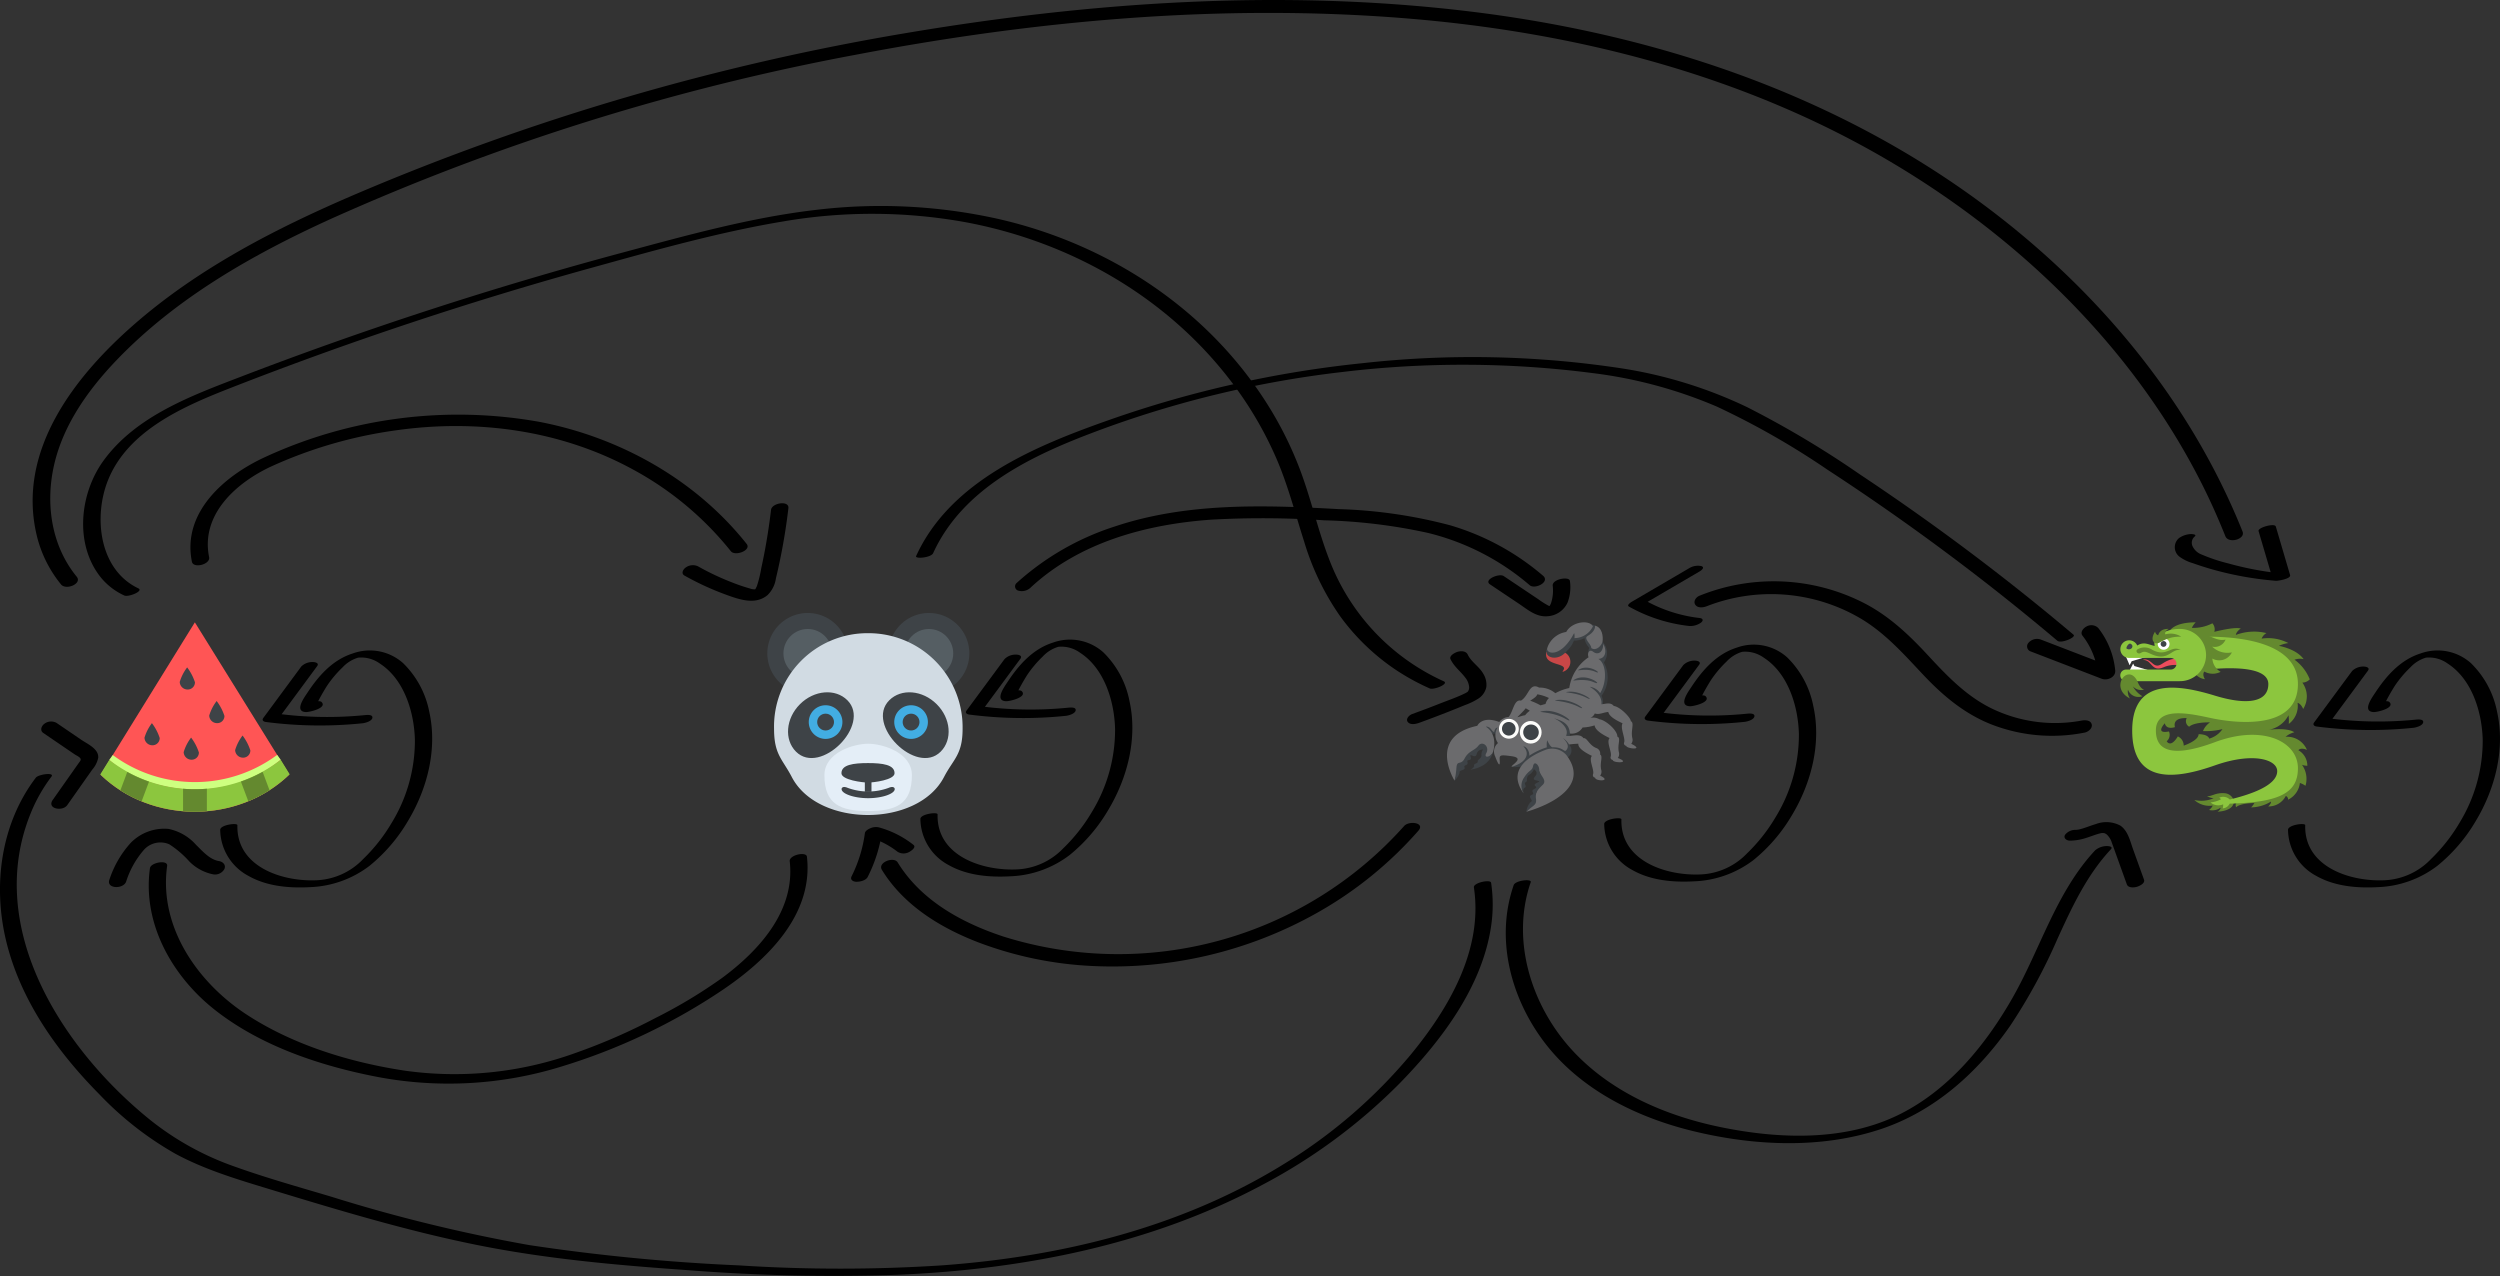 <svg id="Calque_1" data-name="Calque 1" xmlns="http://www.w3.org/2000/svg" viewBox="0 0 420.967 214.863"><rect x="0" y="0" width="420.967" height="214.863" fill="#333333" stroke="none"/><defs><style>.cls-1{fill:#ed4c5c;}.cls-2{fill:#fff;}.cls-3{fill:#64892f;}.cls-4{fill:#8cc63e;}.cls-11,.cls-5{fill:#3e4347;}.cls-6{fill:#6b6b6d;}.cls-7{fill:#fcfcfa;}.cls-8{fill:#c94747;}.cls-9{fill:#f55;}.cls-10{fill:#ceff80;}.cls-11{fill-rule:evenodd;}.cls-12{fill:#555e63;}.cls-13{fill:#d1dbe3;}.cls-14{fill:#e4eef7;}.cls-15{fill:#42ade2;}</style></defs><path class="cls-1" d="M445.493,274.518c-.957.409-1.493,1.288-2.462.438-.962-.843-1.305-.716-1.712-.593a1.471,1.471,0,0,1,1.242.539c.623.611.919,1.225,2.263.716a4.817,4.817,0,0,1,2.434-.39C447.733,275.357,447.735,273.463,445.493,274.518Z" transform="translate(-80.556 -163.237)"/><polygon class="cls-2" points="358.6 112.023 358.95 111.336 361.323 110.628 358.006 110.628 358.6 112.023"/><polygon class="cls-2" points="361.916 112.9 359.407 112.152 359.194 111.735 358.6 112.9 361.916 112.9"/><path class="cls-3" d="M455.192,296.808c-1.622-.136-2.19.587-3.01.478a2.659,2.659,0,0,0,1.117.367,5.278,5.278,0,0,1-3.243.294,3.789,3.789,0,0,0,3.095.939,1.88,1.88,0,0,1-.625.737,2.367,2.367,0,0,0,1.928-.375s.123.25-.487.672C457.883,299.665,456.912,296.952,455.192,296.808Z" transform="translate(-80.556 -163.237)"/><path class="cls-3" d="M452.564,287.612c-.262-.784-1.793-.748-1.793-.748.003,1.104-2.508,1.927-2.508,1.927a1.692,1.692,0,0,0-.988-1.553c-1.254,2.051-1.871.815-1.871.815a1.422,1.422,0,0,0,.377-1.646c-2.458.474-.698-1.379-.698-1.379.257,1.171,1.702.648,1.702.648-.432-1.736,1.985-1.512,1.985-1.512a1.055,1.055,0,0,0,.407,1.437c.964-.822,3.516-.724,3.516-.724a3.178,3.178,0,0,0-1.183,1.464,11.395,11.395,0,0,0,3.283-.332A4.079,4.079,0,0,1,452.564,287.612Zm16.924-9.979a7.522,7.522,0,0,0-2.559-3.306,2.68,2.68,0,0,1,1.528-.1c-1.262-1.761-4.162-2.233-4.162-2.233a4.961,4.961,0,0,1,1.593-.469,7.362,7.362,0,0,0-4.502-.753,1.827,1.827,0,0,1,.815-.93,8.802,8.802,0,0,0-5.16.309c.066-.575.831-1.084.831-1.084-1.146-.311-4.454.565-4.454.565a1.496,1.496,0,0,0-.327-1.439,6.955,6.955,0,0,1-3.457.769,3.286,3.286,0,0,1,.652-.931c-5.513,0-4.831,3.059-4.83,3.06,0,0,17.643-1.27,17.643,7.297,0,8.969-20.108-1.624-20.108,8.101,0,10.672,21.459-1.709,21.459,6.419,0,4.542-6.785,5.259-6.785,5.259-.98.291-.573.988-.573.988.747-.696,3.07-.697,3.07-.697a3.234,3.234,0,0,1-.544.733,6.702,6.702,0,0,0,3.334-.974c.086.34-.454.813-.454.813a3.255,3.255,0,0,0,2.957-1.761.596.596,0,0,1,.382.623,3.569,3.569,0,0,0,1.99-2.814,3.531,3.531,0,0,1,.941.476,4.08,4.08,0,0,0-.609-3.565c.155.159.924.198.924.198a3.019,3.019,0,0,0-1.512-2.625c.465-.536,1.445-.05,1.445-.05a3.614,3.614,0,0,0-3.604-2.209,3.869,3.869,0,0,1,1.478-.764c-1.246-.836-4.293-.415-4.293-.415a4.677,4.677,0,0,0,3.309-2.443,6.044,6.044,0,0,1,.046,1.454,3.783,3.783,0,0,0,1.487-3.554c.631.19.939,1.045.939,1.045a3.969,3.969,0,0,0-.135-4.445A1.811,1.811,0,0,0,469.488,277.633Z" transform="translate(-80.556 -163.237)"/><path class="cls-4" d="M453.543,288.2c-8.035,2.992-9.965.916-9.965-1.956,0-4.559,7.009-2.514,9.965-1.954,4.164.787,13.952,1.71,13.952-5.863,0-9.773-18.935-7.818-18.935-7.818v5.864c3.675-.672,13.952-1.835,13.952,1.955,0,2.972-3.363,3.665-8.969,1.954-5.606-1.71-13.951-3.423-13.951,5.863,0,9.288,7.536,8.124,13.951,5.863,6.415-2.259,10.464-.978,10.464.978,0,2.531-4.889,4.029-7.984,4.777a1.588,1.588,0,0,0-1.779-.303,1.124,1.124,0,0,1,.297.259,4.611,4.611,0,0,1-1.764.534,2.031,2.031,0,0,0,2.122.326,1.377,1.377,0,0,1-.087.679,1.402,1.402,0,0,0,1.187-.797c8.612-.218,11.497-1.908,11.497-5.964C467.494,288.077,461.577,285.206,453.543,288.2Z" transform="translate(-80.556 -163.237)"/><path class="cls-3" d="M449.401,269.588c2.901,0,4.127,1.786,5.913,1.34a1.967,1.967,0,0,1-2.259,1.196,3.692,3.692,0,0,0,3.321.964,2.367,2.367,0,0,1-3.288,1.041,2.783,2.783,0,0,0,1.395,2.237,2.939,2.939,0,0,1-2.746-.044s-.43.429.1,1.284a2.604,2.604,0,0,1-1.75-1.03Z" transform="translate(-80.556 -163.237)"/><path class="cls-4" d="M447.563,269.143c-2.682,0-4.235,1.447-4.235,2.443a1.21,1.21,0,0,0,.063.365c-.064.162-1.12-.366-1.807-.366a1.994,1.994,0,0,0-1.142.356,1.486,1.486,0,1,0-1.349,2.087h6.975a.977.977,0,1,1,0,1.954h-7.474a.978.978,0,1,0,0,1.955h8.968a4.398,4.398,0,1,0,0-8.795Z" transform="translate(-80.556 -163.237)"/><ellipse class="cls-2" cx="364.325" cy="108.432" rx="0.997" ry="0.977"/><path class="cls-5" d="M444.881,271.181a.489.489,0,1,1-.499.488A.494.494,0,0,1,444.881,271.181Z" transform="translate(-80.556 -163.237)"/><path class="cls-3" d="M443.507,271.52c.739.343,1.487-1.154,4.343-1.071a3.303,3.303,0,0,0-2.691-.391s-.199-.515.589-.915c0,0-1.453-.173-1.785,1.073a.768.768,0,0,1-.515-.629C443.449,269.588,442.436,271.022,443.507,271.52Z" transform="translate(-80.556 -163.237)"/><path class="cls-3" d="M440.442,272.606a2.326,2.326,0,0,1,2.51.04c2.482,1.348,3.172-.877,4.8.053-1.495-.291-1.96,1.694-4.401.897-.998-.326-1.543-.897-2.271-.432C440.526,273.517,440.088,272.901,440.442,272.606Z" transform="translate(-80.556 -163.237)"/><path class="cls-5" d="M438.694,272.495c-.288-.139.311-1.016.598-.876C440.038,271.983,439.437,272.861,438.694,272.495Z" transform="translate(-80.556 -163.237)"/><path class="cls-3" d="M440.539,278.133c.48,1.149,1.067,1.231,1.067,1.231a1.879,1.879,0,0,1-1.906-.564,4.276,4.276,0,0,0,1.616,1.675,1.89,1.89,0,0,1-2.445-1.117,2.134,2.134,0,0,0,.335,1.489C435.55,278.959,439.07,274.621,440.539,278.133Z" transform="translate(-80.556 -163.237)"/><path class="cls-5" d="M350.437,281.958a2.473,2.473,0,0,0-.209-1.562,5.161,5.161,0,0,0,.391-5.605,2.669,2.669,0,0,0-.231-3.49s-.084-2.698-1.865-2.9l-4.109,2.433a3.44,3.44,0,0,0,2.941-.141,3.049,3.049,0,0,0,.821,1.64,1.936,1.936,0,0,0,.055,1.716s-1.606,1.511-1.986,1.989a6.414,6.414,0,0,0-1.248,3.129l-9.318,5.969-5.376.105,1.485,1.556s.416-.043.592-.034l4.937,3.771-2.153,1.81c.864.465,9.397-1.597,9.397-1.597a1.405,1.405,0,0,0,.208-2.145l.143-1.852Z" transform="translate(-80.556 -163.237)"/><path class="cls-6" d="M347.91,270.31c-.821.47.603,1.317.595,2.053.881.604,1.786-.529,1.883-1.061.155-.852-.031-2.443-1.257-2.708C349.202,268.894,349.024,269.671,347.91,270.31Z" transform="translate(-80.556 -163.237)"/><path class="cls-6" d="M340.611,289.575c-2.654,1.05-6.321,3.312-3.514,7.228l-.015-.024c.011.016.019.032.032.049a2.611,2.611,0,0,1,.676-3.078c.67-.731,1.294-1.362,1.294-1.362a2.195,2.195,0,0,1,.863,2.234,20.655,20.655,0,0,1-2.356,5.297s11.698-3.024,6.708-9.555A3.197,3.197,0,0,0,340.611,289.575Z" transform="translate(-80.556 -163.237)"/><path class="cls-6" d="M347.689,280.721c-1.742-.895-3.919-.859-3.314-.965C346.749,279.335,349.43,281.617,347.689,280.721Zm-1.353,1.526c-2.003-1.03-4.507-.988-3.812-1.111C345.255,280.654,348.339,283.277,346.336,282.248Zm-2.189,2.028c-2.125-1.207-4.831-1.061-4.076-1.239C343.039,282.333,346.273,285.483,344.147,284.276Zm-6.772-.606c-.479.066-.912.252-1.326.348.384-.414,1.083-1.059,1.413-1.516.229.122.491.285.698.418A3.38,3.38,0,0,0,337.375,283.669Zm4.008-2.894a2.061,2.061,0,0,0-.58.999c-.215.055-.637.175-.834.238a11.499,11.499,0,0,0-1.752-.788c.871-.534,1.105-.789,1.2-1.074A7.093,7.093,0,0,1,341.383,280.775Zm4.197-3.045c2.174-1.418,5.192,1.177,3.351.384S345.027,278.091,345.581,277.73Zm.784-1.708c1.813-1.182,4.328.981,2.793.32C347.624,275.682,345.904,276.323,346.365,276.023Zm8.872,12.464a1.076,1.076,0,0,0,.182-.967c-.3-1.295.41-2.56-.267-2.853.104-.436-1.733-2.424-2.856-2.552-.554-.732-1.542-.291-2.082-.29.186-1.795-1.948-2.917-1.981-2.94a2.439,2.439,0,0,1,1.765,1.068c1.273-2.045.975-5.091-.305-5.764,1.317-.07,1.442-1.534.816-2.514.033,1.355-.854,1.951-1.672,1.317-.729-.564-1.037.339-.783.919a7.609,7.609,0,0,0-3.253,5.182,8.352,8.352,0,0,0-2.342.873,4.082,4.082,0,0,0-2.743-.947c-1.633-.926-1.7,1.388-3.053,2.197-1.174-.272-1.312,1.909-2.087,2.764a2.072,2.072,0,0,0-1.563.831c-2.949-1.107-3.701.645-3.701.645-8.476,1.796-3.827,9.232-3.827,9.232a11.33,11.33,0,0,1,2.408-4.187,3.762,3.762,0,0,1,2.8-1.329c-1.28,3.239.987,1.655,1.269.681.491-1.702.168-3.382-1.213-4.254.862-.098,1.035.949,1.422.878.109-.76.577-.727.577-.727a2.285,2.285,0,0,0,.05,2.611,1.841,1.841,0,0,0-.466,2.265c.592,1.625.832,1.631.761.697-.076-.964.001-1.029,2.034-.743,2.032.285.313,1.258-.02,1.669-.041.052-.012.082.06.096,2.848-.889,2.873-2.503,1.884-3.443.816.111,1.095,1.282,1.014,1.585a11.519,11.519,0,0,1,2.961-1.41,3.196,3.196,0,0,1,.064-1.188c.136.308.554,1.194.911,1.185,1.812-.045,1.942.914,2.29.495.59-.712.085-1.385-.551-2.069a3.634,3.634,0,0,1,1.032,1.103,11.645,11.645,0,0,1,1.563-.127c-.12.785,1.365,1.603,2.274,2.04-.574.685.433,2.312.205,3.082a.415.415,0,0,0,.344.587c-.018.633,2.932.667.842-.337a1.075,1.075,0,0,0,.183-.967c-.286-1.239.35-2.285-.188-2.591a.969.969,0,0,0-.682-1.105c-1.228-.524-1.516-1.773-2.128-1.644-.617-.966-2.283-.161-2.924-.42.497-1.057-.568-2.277-2.066-2.945,1.731.505,2.596,1.046,2.72,2.576a2.111,2.111,0,0,0,2.126-1.012,7.56,7.56,0,0,0,2.03-.361c.083.892,1.619,1.706,2.526,2.14-.606.675.42,2.322.19,3.099a.417.417,0,0,0,.344.589c-.074.523,3.255.606.842-.338a1.078,1.078,0,0,0,.182-.968c-.3-1.296.415-2.383-.265-2.63.077-.975-1.895-2.768-3.018-2.921a2.036,2.036,0,0,0-1.548-.21,1.529,1.529,0,0,0,.781-.77c.676.277,1.458-.187,2.271-.25.129.803,1.5,1.496,2.403,1.911-.448.789.491,2.463.27,3.207a.417.417,0,0,0,.345.588C354.377,289.308,357.598,289.644,355.236,288.486Z" transform="translate(-80.556 -163.237)"/><path class="cls-7" d="M334.577,284.291a1.665,1.665,0,1,1-1.604,1.664A1.635,1.635,0,0,1,334.577,284.291Z" transform="translate(-80.556 -163.237)"/><path class="cls-5" d="M334.577,284.811a1.145,1.145,0,1,1-1.103,1.144A1.124,1.124,0,0,1,334.577,284.811Z" transform="translate(-80.556 -163.237)"/><ellipse class="cls-7" cx="257.752" cy="123.309" rx="1.833" ry="1.902"/><path class="cls-5" d="M338.308,285.238a1.309,1.309,0,1,1-1.26,1.308A1.285,1.285,0,0,1,338.308,285.238Z" transform="translate(-80.556 -163.237)"/><path class="cls-8" d="M344.115,273.154l-3.161-.133c-.545,2.23,2.959,1.832,2.959,2.77,0,.341-.502.67-.069.526A1.756,1.756,0,0,0,344.115,273.154Z" transform="translate(-80.556 -163.237)"/><path class="cls-6" d="M344.29,269.65l.003.002c-2.663.409-3.786,3.191-3.057,3.9.551.536,1.371.436,2.618-.526a5.821,5.821,0,0,0,1.752-2.336,3.502,3.502,0,0,0,3.178-1.984C348.181,267.535,345.223,267.908,344.29,269.65Z" transform="translate(-80.556 -163.237)"/><path class="cls-5" d="M341.059,272.534c-.593,1.341,1.47,2.069,2.905.761,1.065-.972,2.004-2.176,1.665-3.467C343.556,273.798,341.172,273.476,341.059,272.534Z" transform="translate(-80.556 -163.237)"/><path class="cls-5" d="M338.036,298.62a2.789,2.789,0,0,0-.446,1.3c1.125-1.128,1.76-1.053,1.607-2.174-.153-1.121.35-1.582,1.154-2.373.805-.79-.607-1.647-.608-2.504-.001-.856-.853-1.581-1.028-.663-.173.915-.614.533-1.539,1.982a2.396,2.396,0,0,0-.104,2.579c.016.022.025.04.041.062,0,0-.265-.712.193-.953.456-.244-.272-.721.166-.93.435-.203-.089-.769.583-1.25a1.874,1.874,0,0,0,.786-.938s.837.478.236,1.168c-.601.697.033.659.569.824.536.16-1.123.374-.55.862.575.477-.782.402-.442,1.015.337.621-.77.297-.373,1.016C338.678,298.362,338.464,297.951,338.036,298.62Z" transform="translate(-80.556 -163.237)"/><path class="cls-5" d="M326.231,293.639c.266-.622-.173-.441.609-.748.783-.306-.107-.56.564-.821.672-.257-.172-.786.536-.86.705-.076-.093-.919.345-.798.436.117.774.413.959-.296.184-.712,1.043-.677,1.043-.677a1.514,1.514,0,0,0-.273.958c.021.599-.719.746-.623,1.063.094.327-.701.333-.62.68.08.36-.625.715-.625.715,2.605-.467,3.489-1.775,3.817-3.002-.469.972-1.624,1.084-1.134.195.607-1.104-.653-2.137-1.327-1.253-.675.885-1.65.866-2.311,2.136s-1.279.198-1.39,1.574a14.691,14.691,0,0,1-.314,2.183A3.435,3.435,0,0,0,326.231,293.639Z" transform="translate(-80.556 -163.237)"/><path class="cls-9" d="M97.493,293.693c8.6,8.306,23.152,8.306,31.787-.033L113.368,268.03Z" transform="translate(-80.556 -163.237)"/><path class="cls-10" d="M99.545,290.377l-.598.824c6.298,5.527,19.607,7.708,28.874-.039l-.595-.811A23.261,23.261,0,0,1,99.545,290.377Z" transform="translate(-80.556 -163.237)"/><path class="cls-4" d="M98.957,291.192,97.441,293.646c8.61,8.37,23.244,8.37,31.89-.034l-1.511-2.449A23.493,23.493,0,0,1,98.957,291.192Z" transform="translate(-80.556 -163.237)"/><path class="cls-11" d="M104.886,287.453a7.711,7.711,0,0,1,1.25-2.448,8.41,8.41,0,0,1,1.313,2.509,1.209,1.209,0,0,1-1.265,1.216A1.322,1.322,0,0,1,104.886,287.453Z" transform="translate(-80.556 -163.237)"/><path class="cls-11" d="M111.484,289.885a7.711,7.711,0,0,1,1.25-2.448,8.41,8.41,0,0,1,1.313,2.509,1.209,1.209,0,0,1-1.266,1.216A1.321,1.321,0,0,1,111.484,289.885Z" transform="translate(-80.556 -163.237)"/><path class="cls-11" d="M115.785,283.728a7.709,7.709,0,0,1,1.251-2.448,8.41,8.41,0,0,1,1.313,2.509,1.209,1.209,0,0,1-1.265,1.216A1.322,1.322,0,0,1,115.785,283.728Z" transform="translate(-80.556 -163.237)"/><path class="cls-11" d="M120.15,289.54a7.711,7.711,0,0,1,1.25-2.448,8.405,8.405,0,0,1,1.313,2.508,1.21,1.21,0,0,1-1.265,1.217A1.321,1.321,0,0,1,120.15,289.54Z" transform="translate(-80.556 -163.237)"/><path class="cls-11" d="M110.82,278.064a7.711,7.711,0,0,1,1.25-2.448,8.41,8.41,0,0,1,1.313,2.509,1.21,1.21,0,0,1-1.266,1.216A1.321,1.321,0,0,1,110.82,278.064Z" transform="translate(-80.556 -163.237)"/><path class="cls-3" d="M111.38,296.052v3.785a24.182,24.182,0,0,0,4.011-.005v-3.785A24.067,24.067,0,0,1,111.38,296.052Z" transform="translate(-80.556 -163.237)"/><path class="cls-3" d="M101.986,293.226l-1.16,3.1a22.258,22.258,0,0,0,3.576,1.849l1.243-3.319A22.5,22.5,0,0,1,101.986,293.226Z" transform="translate(-80.556 -163.237)"/><path class="cls-3" d="M124.779,293.207a22.62,22.62,0,0,1-3.657,1.634l1.241,3.313a22.381,22.381,0,0,0,3.575-1.854Z" transform="translate(-80.556 -163.237)"/><path class="cls-5" d="M243.78,273.259a6.803,6.803,0,1,1-6.803-6.803A6.805,6.805,0,0,1,243.78,273.259Z" transform="translate(-80.556 -163.237)"/><ellipse class="cls-12" cx="156.421" cy="110.023" rx="4.09" ry="4.108"/><path class="cls-5" d="M223.37,273.259a6.803,6.803,0,1,1-6.803-6.803A6.805,6.805,0,0,1,223.37,273.259Z" transform="translate(-80.556 -163.237)"/><ellipse class="cls-12" cx="136.012" cy="110.022" rx="4.09" ry="4.108"/><path class="cls-13" d="M226.7,269.858a15.727,15.727,0,0,0-15.803,16.111c0,4.359,1.418,5.084,2.981,8.099,4.423,8.539,21.22,8.54,25.643,0,1.562-3.015,3.123-3.741,3.123-8.096A15.84,15.84,0,0,0,226.7,269.858Z" transform="translate(-80.556 -163.237)"/><path class="cls-14" d="M219.378,293.779c0-3.847,4.963-5.306,7.364-5.306,2.4,0,7.364,1.459,7.364,5.306,0,4.897-2.697,6.025-7.364,6.025C222.076,299.803,219.378,298.675,219.378,293.779Z" transform="translate(-80.556 -163.237)"/><rect class="cls-5" x="145.627" y="130.494" width="1.118" height="2.845"/><path class="cls-5" d="M226.743,297.641c-2.341,0-4.474-.733-4.474-1.538a.303.303,0,0,1,.099-.227.509.509,0,0,1,.35-.124,1.793,1.793,0,0,1,.59.156,9.994,9.994,0,0,0,6.87,0,1.79,1.79,0,0,1,.59-.156c.223,0,.447.121.447.353C231.213,296.908,229.082,297.641,226.743,297.641Z" transform="translate(-80.556 -163.237)"/><path class="cls-5" d="M222.243,293.436c0-1.429,2.004-1.706,4.473-1.706,2.469,0,4.471.276,4.471,1.706,0,1.141-3.559,1.575-4.471,1.575C225.802,295.011,222.243,294.576,222.243,293.436Z" transform="translate(-80.556 -163.237)"/><path class="cls-5" d="M230.297,281.154c2.023-2.023,5.6-1.725,7.991.666,2.39,2.388,2.687,5.966.664,7.987C234.855,293.906,226.2,285.25,230.297,281.154Z" transform="translate(-80.556 -163.237)"/><circle class="cls-15" cx="153.413" cy="121.588" r="2.835"/><circle class="cls-5" cx="153.413" cy="121.588" r="1.417"/><path class="cls-5" d="M215.256,281.818c2.39-2.39,5.968-2.688,7.989-.665,4.098,4.098-4.556,12.753-8.653,8.655C212.568,287.784,212.867,284.209,215.256,281.818Z" transform="translate(-80.556 -163.237)"/><circle class="cls-15" cx="139.018" cy="121.588" r="2.835"/><circle class="cls-5" cx="139.018" cy="121.588" r="1.417"/><path d="M465.829,302.965a8.92,8.92,0,0,0,4.747,7.757c3.109,1.769,6.883,2.092,10.389,1.898a17.523,17.523,0,0,0,10.003-3.586,27.863,27.863,0,0,0,6.47-7.545c3.268-5.424,4.997-12.137,3.591-18.415a15.602,15.602,0,0,0-4.408-8.179,8.421,8.421,0,0,0-8.463-1.629c-3.381,1.07-5.733,3.723-7.632,6.599-.537.813-2.293,3.191-.266,3.275.579.024,3.623-.678,2.642-1.685-.515-.529-3.176.529-2.73.987l.526-.224,1.441-.262c-.295-.018,1.497-2.981,1.664-3.222a18.757,18.757,0,0,1,2.628-3.121,5.861,5.861,0,0,1,2.623-1.636,5.363,5.363,0,0,1,3.677,1.007c4.101,2.659,5.774,8.216,5.881,12.861a26.54,26.54,0,0,1-3.935,13.99,28.731,28.731,0,0,1-4.77,6.051,11.514,11.514,0,0,1-7.688,3.567c-5.798.314-13.688-2.178-13.494-9.265.012-.44-2.875-.068-2.898.776Z" transform="translate(-80.556 -163.237)"/><path d="M476.617,276.227l-6.399,8.669c-.281.381.04.625.424.676a70.239,70.239,0,0,0,16.275.219c.467-.047,1.555-.341,1.669-.902.122-.602-.9-.508-1.212-.477a64.441,64.441,0,0,1-14.912-.249l.424.676,6.399-8.669c.391-.529-.339-.698-.743-.692a2.651,2.651,0,0,0-1.924.749Z" transform="translate(-80.556 -163.237)"/><path d="M350.684,301.985a8.92,8.92,0,0,0,4.747,7.757c3.109,1.769,6.883,2.092,10.389,1.898a17.523,17.523,0,0,0,10.003-3.586,27.863,27.863,0,0,0,6.47-7.545c3.268-5.424,4.997-12.137,3.591-18.415a15.602,15.602,0,0,0-4.408-8.179,8.421,8.421,0,0,0-8.463-1.629c-3.381,1.07-5.733,3.723-7.632,6.599-.537.813-2.293,3.191-.266,3.275.579.024,3.623-.678,2.642-1.685-.515-.529-3.176.529-2.73.987l.526-.224,1.441-.262c-.295-.018,1.497-2.981,1.664-3.222a18.757,18.757,0,0,1,2.628-3.121,5.861,5.861,0,0,1,2.623-1.636,5.363,5.363,0,0,1,3.677,1.007c4.101,2.659,5.774,8.216,5.881,12.861a26.54,26.54,0,0,1-3.935,13.99,28.73,28.73,0,0,1-4.77,6.051,11.514,11.514,0,0,1-7.688,3.567c-5.798.314-13.688-2.178-13.494-9.265.012-.44-2.875-.068-2.898.776Z" transform="translate(-80.556 -163.237)"/><path d="M235.538,301.139a8.92,8.92,0,0,0,4.747,7.757c3.109,1.769,6.883,2.092,10.389,1.898a17.523,17.523,0,0,0,10.003-3.586,27.863,27.863,0,0,0,6.47-7.545c3.268-5.424,4.997-12.137,3.591-18.415a15.602,15.602,0,0,0-4.408-8.179,8.421,8.421,0,0,0-8.463-1.629c-3.381,1.07-5.733,3.723-7.632,6.599-.537.813-2.293,3.191-.266,3.275.579.024,3.623-.678,2.642-1.685-.515-.529-3.176.529-2.73.987l.526-.224,1.441-.262c-.295-.018,1.497-2.981,1.664-3.222a18.758,18.758,0,0,1,2.628-3.121,5.861,5.861,0,0,1,2.623-1.636,5.363,5.363,0,0,1,3.677,1.007c4.101,2.659,5.774,8.216,5.881,12.861a26.54,26.54,0,0,1-3.935,13.99,28.731,28.731,0,0,1-4.77,6.051,11.514,11.514,0,0,1-7.688,3.567c-5.798.314-13.688-2.178-13.494-9.265.012-.44-2.875-.068-2.898.776Z" transform="translate(-80.556 -163.237)"/><path d="M117.636,302.965a8.92,8.92,0,0,0,4.747,7.757c3.109,1.769,6.883,2.092,10.389,1.898a17.523,17.523,0,0,0,10.003-3.586,27.863,27.863,0,0,0,6.47-7.545c3.268-5.424,4.997-12.137,3.591-18.415a15.602,15.602,0,0,0-4.408-8.179,8.421,8.421,0,0,0-8.463-1.629c-3.381,1.07-5.733,3.723-7.632,6.599-.537.813-2.293,3.191-.266,3.275.579.024,3.623-.678,2.642-1.685-.515-.529-3.176.529-2.73.987l.526-.224,1.441-.262c-.295-.018,1.497-2.981,1.664-3.222a18.757,18.757,0,0,1,2.628-3.121,5.861,5.861,0,0,1,2.623-1.636,5.363,5.363,0,0,1,3.677,1.007c4.101,2.659,5.774,8.216,5.881,12.861a26.54,26.54,0,0,1-3.935,13.99,28.731,28.731,0,0,1-4.77,6.051,11.514,11.514,0,0,1-7.688,3.567c-5.798.314-13.688-2.178-13.494-9.265.012-.44-2.875-.068-2.898.776Z" transform="translate(-80.556 -163.237)"/><path d="M364.003,275.227l-6.399,8.669c-.281.381.04.625.424.676a70.239,70.239,0,0,0,16.275.219c.467-.047,1.555-.341,1.669-.902.122-.602-.9-.508-1.212-.477a64.441,64.441,0,0,1-14.912-.249l.424.676,6.399-8.669c.391-.529-.339-.698-.743-.692a2.651,2.651,0,0,0-1.924.749Z" transform="translate(-80.556 -163.237)"/><path d="M249.712,274.212l-6.399,8.669c-.281.381.04.625.424.676a70.239,70.239,0,0,0,16.275.219c.467-.047,1.555-.341,1.669-.902.122-.602-.9-.508-1.212-.477a64.442,64.442,0,0,1-14.912-.249l.424.676,6.399-8.669c.391-.529-.339-.698-.743-.692a2.651,2.651,0,0,0-1.924.749Z" transform="translate(-80.556 -163.237)"/><path d="M131.289,275.464l-6.399,8.669c-.281.381.04.625.424.676a70.239,70.239,0,0,0,16.275.219c.467-.047,1.555-.341,1.669-.902.122-.602-.9-.508-1.212-.477a64.441,64.441,0,0,1-14.912-.249l.424.676,6.399-8.669c.391-.529-.339-.698-.743-.692a2.651,2.651,0,0,0-1.924.749Z" transform="translate(-80.556 -163.237)"/><path d="M115.766,257.043c-1.452-7.177,4.578-12.52,10.435-15.248a75.289,75.289,0,0,1,21.077-6.102c13.661-1.933,27.791-.016,39.967,6.657a53.836,53.836,0,0,1,16.371,13.698c.731.921,3.51-.157,2.669-1.217-8.608-10.852-21.395-17.97-34.924-20.563a77.623,77.623,0,0,0-46.194,5.945c-6.774,3.116-13.981,9.282-12.297,17.607.242,1.196,3.148.463,2.898-.776Z" transform="translate(-80.556 -163.237)"/><path d="M195.819,260.161a47.423,47.423,0,0,0,7.013,3.223c2.202.8,4.929,1.776,6.973.055a4.895,4.895,0,0,0,1.406-2.816q.468-1.945.856-3.908.779-3.925,1.244-7.902c.161-1.359-2.781-.908-2.921.275q-.386,3.264-.976,6.499-.31,1.686-.677,3.362a20.847,20.847,0,0,1-.72,2.953,4.783,4.783,0,0,1-.231.469c-.089.175-.243.132-.056.1a2.39,2.39,0,0,1-.925-.146,30.676,30.676,0,0,1-2.907-.988,43.584,43.584,0,0,1-5.818-2.744,2.057,2.057,0,0,0-2.068.212c-.435.307-.82,1.005-.193,1.357Z" transform="translate(-80.556 -163.237)"/><path d="M93.478,260.353c-4.289-5.239-5.293-12.3-3.819-18.795,1.548-6.823,5.793-12.748,10.564-17.716,10.025-10.441,22.869-17.736,35.929-23.693A390.921,390.921,0,0,1,224.758,172.437c30.296-5.791,61.621-8.602,92.426-6.119,28.754,2.317,57.418,9.633,82.323,24.523,21.614,12.922,40.362,31.208,51.785,53.821,1.462,2.893,2.781,5.854,3.986,8.863.53,1.322,3.411.506,2.898-.776-9.714-24.25-27.596-44.394-49.108-58.938-24.132-16.315-52.401-25.196-81.17-28.664-31.599-3.809-63.864-1.585-95.158,3.723a408.565,408.565,0,0,0-92.091,26.973c-13.407,5.728-26.657,12.498-37.68,22.178-9.901,8.695-19.483,21.056-16.293,35.085a20.685,20.685,0,0,0,4.152,8.537c.851,1.039,3.602-.126,2.65-1.289Z" transform="translate(-80.556 -163.237)"/><path d="M460.871,252.669l2.408,8.182,2.394-.961a53.315,53.315,0,0,1-9.912-1.784,28.429,28.429,0,0,1-4.498-1.504,2.718,2.718,0,0,1-1.494-1.356,1.38,1.38,0,0,1,.31-1.64c.531-.407-.472-.453-.674-.437a3.774,3.774,0,0,0-1.942.682,2.016,2.016,0,0,0,.238,3.23,7.169,7.169,0,0,0,2.107.99q1.333.472,2.688.877a55.697,55.697,0,0,0,11.287,2.086c.361.03,2.575-.343,2.394-.961l-2.408-8.182c-.182-.618-3.073.181-2.898.776Z" transform="translate(-80.556 -163.237)"/><path d="M237.685,256.383c5.033-11.02,16.743-16.5,27.482-20.521a175.699,175.699,0,0,1,41.377-9.98,170.157,170.157,0,0,1,42.2.18,77.09,77.09,0,0,1,20.946,5.659,133.088,133.088,0,0,1,18.589,10.609,392.896,392.896,0,0,1,38.71,28.8c.623.526,3.227-.588,2.724-1.013A393.049,393.049,0,0,0,393.743,243.122a163.364,163.364,0,0,0-19.013-11.337,75.804,75.804,0,0,0-20.837-6.479,166.878,166.878,0,0,0-43.824-.922,185.394,185.394,0,0,0-42.678,9.546c-12.36,4.356-26.76,10.214-32.572,22.938-.241.529,2.51.291,2.865-.485Z" transform="translate(-80.556 -163.237)"/><path d="M431.225,270.283a12.501,12.501,0,0,1,2.61,6.625l2.276-1.398L424.179,270.92a1.912,1.912,0,0,0-2.049.549.9.9,0,0,0,.394,1.471L434.455,277.53c.96.369,2.38-.271,2.276-1.398a13.701,13.701,0,0,0-2.861-7.151,1.649,1.649,0,0,0-1.977-.249c-.517.256-1.128.964-.669,1.55Z" transform="translate(-80.556 -163.237)"/><path d="M213.536,308.269c.947,8.312-5.122,14.983-11.332,19.598a83.611,83.611,0,0,1-11.247,6.773,100.218,100.218,0,0,1-13.404,5.869,60.022,60.022,0,0,1-28.804,3.018c-9.227-1.39-18.885-4.342-26.737-9.5-8.226-5.403-14.733-14.747-13.312-24.98.153-1.099-2.761-.583-2.894.377-1.301,9.37,3.8,18.282,11.013,23.928,7.752,6.069,17.778,9.392,27.343,11.233a64.215,64.215,0,0,0,30.968-1.767,101.63,101.63,0,0,0,27.1-12.886c7.45-5.042,15.321-12.623,14.203-22.439-.105-.923-3.019-.29-2.898.776Z" transform="translate(-80.556 -163.237)"/><path d="M101.785,311.721a15.097,15.097,0,0,1,2.928-5.291,3.727,3.727,0,0,1,4.349-1.024,16.449,16.449,0,0,1,3.359,2.872,7.781,7.781,0,0,0,4.049,2.191,1.801,1.801,0,0,0,1.88-.914c.28-.686-.263-1.217-.911-1.322-1.584-.256-2.767-1.664-3.861-2.725a8.43,8.43,0,0,0-4.656-2.695,7.894,7.894,0,0,0-6.351,2.348,17.17,17.17,0,0,0-3.576,6.152c-.64,1.593,2.272,1.699,2.791.408Z" transform="translate(-80.556 -163.237)"/><path d="M335.444,312.271c-3.121,9.021-.512,18.952,5.113,26.406,6.012,7.968,15.452,12.658,24.968,14.992,10.271,2.519,21.58,3.079,31.718-.297,9.156-3.048,16.408-9.619,21.831-17.447a93.884,93.884,0,0,0,7.947-14.637c2.434-5.325,4.932-10.709,8.973-15.032.451-.482-.397-.56-.705-.55a3.034,3.034,0,0,0-1.934.712c-6.589,7.048-9.227,16.633-13.929,24.865-4.482,7.846-10.561,15.296-18.743,19.465-9.254,4.715-20.45,4.324-30.379,2.286-9.309-1.911-18.548-5.9-25.066-13.016-6.812-7.438-10.308-18.458-6.929-28.227.219-.632-2.594-.306-2.866.481Z" transform="translate(-80.556 -163.237)"/><path d="M429.105,304.789a8.922,8.922,0,0,0,2.207-.3c.295-.079.585-.173.874-.271.223-.076.445-.155.667-.233.05-.018.457-.16.199-.07.281-.097.563-.193.849-.275.138-.039.276-.073.415-.108.278-.071-.086.001.081-.013.049-.004.421-.026.276-.028-.227-.003.337.056.161.02a1.402,1.402,0,0,1,.457.232,3.073,3.073,0,0,1,.877,1.415c.285.753.547,1.515.82,2.272l1.696,4.711c.225.626,1.153.569,1.668.431.421-.113,1.453-.587,1.229-1.208l-1.837-5.103c-.499-1.386-.866-3.149-2.173-4.016a5.005,5.005,0,0,0-4.109-.244c-.286.082-.568.178-.849.275-.246.085-.491.173-.737.259q-.152.054.016-.006-.145.05-.291.099c-.288.096-.579.186-.874.26-.055.014-.449.086-.188.046-.052.008-.573.051-.351.048a2.199,2.199,0,0,0-1.904.825c-.331.578.283.989.82.982Z" transform="translate(-80.556 -163.237)"/><path d="M234.371,305.499a16.389,16.389,0,0,0-5.849-2.951,2.342,2.342,0,0,0-1.463.18c-.315.137-.814.418-.868.809a23.048,23.048,0,0,1-2.24,7.264c-.296.585.261.905.802.915.591.012,1.603-.205,1.908-.808a24.473,24.473,0,0,0,2.433-7.71l-2.331.989a14.043,14.043,0,0,1,4.921,2.471,1.919,1.919,0,0,0,1.927.061c.287-.134,1.302-.792.758-1.219Z" transform="translate(-80.556 -163.237)"/><path d="M316.988,302.334a64.534,64.534,0,0,1-67.413,18.625c-7.011-2.305-13.898-6.048-17.861-12.502-.647-1.053-3.424.005-2.66,1.25,3.64,5.928,9.761,9.702,16.119,12.166a62.192,62.192,0,0,0,19.192,4.019,70.209,70.209,0,0,0,37.922-8.916,65.166,65.166,0,0,0,17.107-13.858c1.188-1.364-1.585-1.727-2.406-.784Z" transform="translate(-80.556 -163.237)"/><path d="M328.74,312.663c1.586,10.499-4.245,20.413-10.677,28.212a86.432,86.432,0,0,1-21.142,18.261c-17.352,10.786-37.511,15.694-57.725,17.17a265.623,265.623,0,0,1-34.247.003,335.242,335.242,0,0,1-35.271-3.415,269.25,269.25,0,0,1-33.346-8.151c-5.449-1.624-10.954-3.163-16.307-5.084a48.256,48.256,0,0,1-14.166-7.829c-14.734-11.873-28.035-32.301-20.114-51.699a26.985,26.985,0,0,1,3.474-6.119c.588-.774-2.192-.399-2.633.181C80.666,301.99,79.325,312.353,81.604,321.734c2.415,9.943,8.577,18.593,15.682,25.771a55.434,55.434,0,0,0,12.775,9.996c5.04,2.73,10.57,4.359,16.027,6.021,11.408,3.474,22.847,6.928,34.544,9.304,11.775,2.392,23.762,3.448,35.733,4.29a314.719,314.719,0,0,0,35.376.775c21.255-.901,42.646-5.082,61.527-15.22a94.296,94.296,0,0,0,22.998-17.041c6.994-7.172,13.832-16.176,15.357-26.334a24.78,24.78,0,0,0,.016-7.41c-.095-.631-3.017-.01-2.898.776Z" transform="translate(-80.556 -163.237)"/><path d="M87.852,286.663l3.567,2.432,1.733,1.181c.27.184,1.01.48.996.864-.007.193-.256.465-.362.617q-.315.448-.631.895l-1.191,1.692-2.522,3.582c-1.064,1.511,1.649,2.003,2.434.888l2.802-3.98,1.401-1.99a4.378,4.378,0,0,0,1.015-1.996c.131-1.499-1.811-2.333-2.837-3.032l-4.178-2.849a1.874,1.874,0,0,0-2.08.167c-.484.374-.752,1.117-.147,1.529Z" transform="translate(-80.556 -163.237)"/><path d="M254.122,262.155c8.211-7.609,19.43-10.631,30.35-11.412a155.038,155.038,0,0,1,19.088.11,91.582,91.582,0,0,1,17.484,2.129,41.404,41.404,0,0,1,17.09,8.793c.887.763,3.471-.543,2.256-1.588a42.348,42.348,0,0,0-15.651-8.498,82.333,82.333,0,0,0-18.755-2.723c-12.584-.703-25.63-1.129-37.744,2.934a45.175,45.175,0,0,0-16.511,9.52.744.744,0,0,0,.344,1.286,2.146,2.146,0,0,0,2.049-.549Z" transform="translate(-80.556 -163.237)"/><path d="M342.014,261.864a6.859,6.859,0,0,1-.241,2.791,2.486,2.486,0,0,1-.225.522c-.113.189-.192.243-.24.326-.076.13-.033.037.131-.051-.209.113.041.006.132-.036.054-.025.134-.003.124-.039.001.002-.397-.152-.391-.15a14.246,14.246,0,0,1-1.724-1.091l-1.88-1.259-3.939-2.637c-.779-.522-3.457.629-2.307,1.399l4.834,3.236c1.478.989,2.943,2.297,4.838,2.13a3.962,3.962,0,0,0,3.386-2.304,7.286,7.286,0,0,0,.399-3.614c-.059-.607-1.295-.427-1.642-.333-.493.132-1.317.48-1.256,1.11Z" transform="translate(-80.556 -163.237)"/><path d="M367.998,265.3a29.761,29.761,0,0,1,25.618,1.939c4.243,2.452,7.401,6.027,10.72,9.555,3.316,3.525,6.906,6.57,11.446,8.387a28.151,28.151,0,0,0,15.81,1.413c.587-.113,1.358-.726,1.178-1.397-.196-.732-1.142-.733-1.719-.621a24.421,24.421,0,0,1-14.164-1.604c-4.743-2.027-8.209-5.629-11.65-9.348-3.233-3.495-6.589-6.682-10.862-8.869a33.346,33.346,0,0,0-27.67-1.194c-.562.228-1.073.937-.679,1.513.426.623,1.397.46,1.971.227Z" transform="translate(-80.556 -163.237)"/><path d="M365.023,258.896l-9.693,5.667c-.136.079-.907.575-.498.805a26.758,26.758,0,0,0,10.087,3.269,3.085,3.085,0,0,0,2.049-.549c.454-.34.372-.718-.21-.785a24.551,24.551,0,0,1-9.211-2.979l-.498.805,9.693-5.667c.3-.176.944-.67.316-.899a2.832,2.832,0,0,0-2.036.332Z" transform="translate(-80.556 -163.237)"/><path d="M103.844,262.305c-6.635-3.163-7.571-12.09-5.087-18.242,3.322-8.228,12.436-12.278,20.139-15.31A623.635,623.635,0,0,1,180.764,208.167c10.469-2.9,21.05-5.881,31.777-7.661a88.297,88.297,0,0,1,30.511.131c18.18,3.37,35.001,13.138,45.866,28.255a62.203,62.203,0,0,1,6.532,11.467c1.979,4.55,3.196,9.346,4.704,14.059a43.707,43.707,0,0,0,6.079,12.602,37.17,37.17,0,0,0,9.457,9.075,38.389,38.389,0,0,0,5.609,3.064c.683.305,3.328-.773,2.359-1.206a36.845,36.845,0,0,1-18.996-19.79c-2.026-5.01-3.167-10.318-5.031-15.384A61.414,61.414,0,0,0,293.663,230.833c-10.181-15.861-26.766-26.574-45.019-30.732a90.931,90.931,0,0,0-30.511-1.543c-11.021,1.262-21.858,4.29-32.547,7.157a649.768,649.768,0,0,0-64.397,20.929c-8.339,3.2-17.684,6.616-23.165,14.109-4.058,5.548-4.98,14.133-.478,19.731a11.018,11.018,0,0,0,3.939,3.027c.673.321,3.328-.744,2.359-1.206Z" transform="translate(-80.556 -163.237)"/><path d="M324.806,274.239c.595,1.249,1.664,2.016,2.48,3.093a2.937,2.937,0,0,1,.655,1.597,1.147,1.147,0,0,1-.195.726c-.034.044-.176.167-.102.102-.032.028-.369.216-.221.141-1.383.704-2.898,1.217-4.341,1.784q-2.36.929-4.743,1.795c-.473.172-1.143.816-.726,1.337.447.559,1.397.327,1.944.128q2.573-.937,5.12-1.944,1.273-.504,2.539-1.026a11.314,11.314,0,0,0,2.291-1.11,3.048,3.048,0,0,0,1.326-1.931,3.469,3.469,0,0,0-.495-2.213c-.677-1.237-2.028-1.982-2.635-3.255-.295-.62-1.09-.637-1.681-.478-.393.105-1.507.646-1.217,1.255Z" transform="translate(-80.556 -163.237)"/></svg>